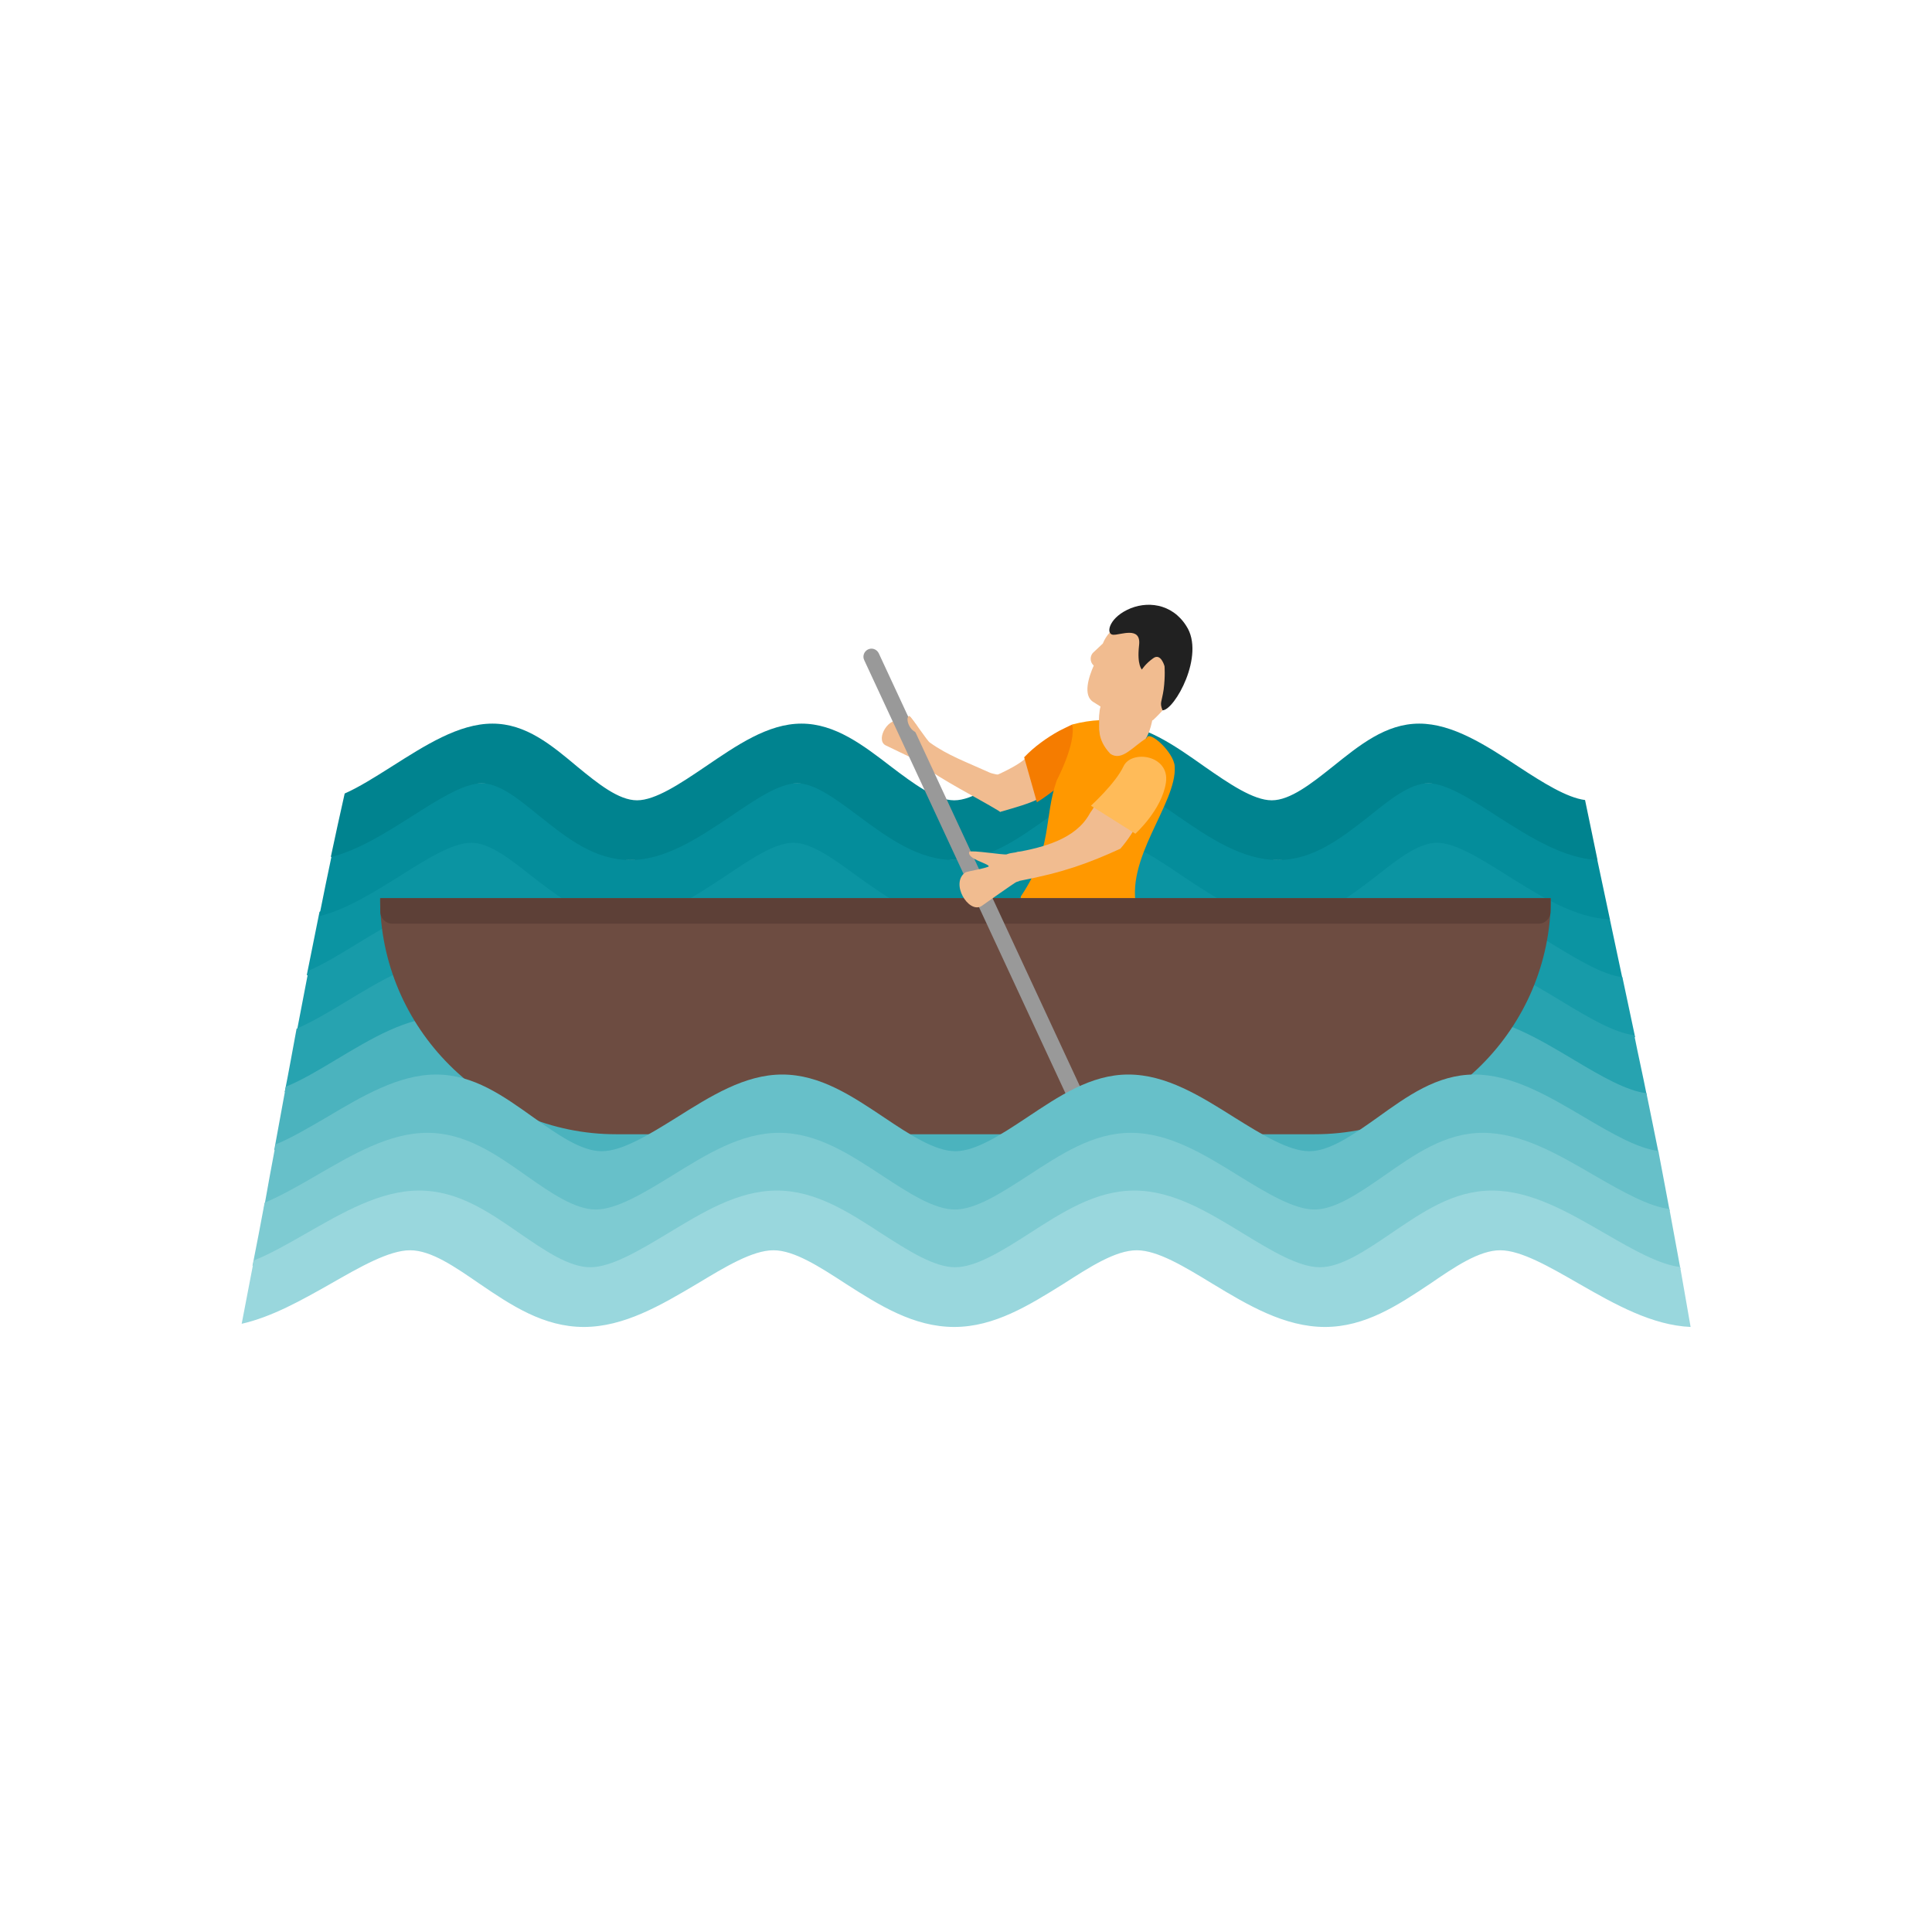 <?xml version="1.0" encoding="UTF-8"?>
<!DOCTYPE svg PUBLIC "-//W3C//DTD SVG 1.1//EN" "http://www.w3.org/Graphics/SVG/1.1/DTD/svg11.dtd">
<!-- Creator: CorelDRAW -->
<svg xmlns="http://www.w3.org/2000/svg" xml:space="preserve" width="6.827in" height="6.827in" style="shape-rendering:geometricPrecision; text-rendering:geometricPrecision; image-rendering:optimizeQuality; fill-rule:evenodd; clip-rule:evenodd"
viewBox="0 0 6.827 6.827"
 xmlns:xlink="http://www.w3.org/1999/xlink">
 <defs>
  <style type="text/css">
   <![CDATA[
    .fil20 {fill:none}
    .fil11 {fill:#212121}
    .fil13 {fill:#5D4037}
    .fil12 {fill:#6D4C41}
    .fil15 {fill:gray}
    .fil16 {fill:#FFBB59}
    .fil2 {fill:#00838F;fill-rule:nonzero}
    .fil1 {fill:#048D9B;fill-rule:nonzero}
    .fil0 {fill:#0B94A2;fill-rule:nonzero}
    .fil3 {fill:#179BA9;fill-rule:nonzero}
    .fil7 {fill:#1E88E5;fill-rule:nonzero}
    .fil4 {fill:#27A3B0;fill-rule:nonzero}
    .fil8 {fill:#42A5F5;fill-rule:nonzero}
    .fil5 {fill:#4BB3BE;fill-rule:nonzero}
    .fil17 {fill:#67C0C9;fill-rule:nonzero}
    .fil18 {fill:#7ECBD2;fill-rule:nonzero}
    .fil14 {fill:#999999;fill-rule:nonzero}
    .fil19 {fill:#99D7DD;fill-rule:nonzero}
    .fil6 {fill:#F1BC90;fill-rule:nonzero}
    .fil9 {fill:#F57C00;fill-rule:nonzero}
    .fil10 {fill:#FF9800;fill-rule:nonzero}
   ]]>
  </style>
 </defs>
 <g id="Layer_x0020_1">
  <g id="_327201952">
   <path id="_324944072" class="fil0" d="M1.086 3.446c0.097,-0.024 0.194,-0.083 0.289,-0.142 0.095,-0.059 0.189,-0.118 0.256,-0.118 0.067,0 0.143,0.059 0.219,0.118 0.101,0.077 0.204,0.153 0.333,0.153 0.129,0 0.247,-0.077 0.364,-0.153 0.089,-0.059 0.177,-0.118 0.244,-0.118 0.067,0 0.149,0.059 0.231,0.118 0.109,0.077 0.22,0.153 0.349,0.153 0.13,0 0.239,-0.077 0.348,-0.153 0.082,-0.059 0.164,-0.118 0.232,-0.118 0.067,0 0.155,0.059 0.243,0.118 0.118,0.077 0.237,0.153 0.366,0.153 0.13,0 0.232,-0.077 0.332,-0.153 0.076,-0.059 0.152,-0.118 0.219,-0.118 0.067,0 0.161,0.059 0.256,0.118 0.12,0.073 0.242,0.147 0.366,0.153 -0.015,-0.071 -0.03,-0.142 -0.045,-0.212 -0.067,-0.008 -0.156,-0.062 -0.243,-0.117 -0.122,-0.077 -0.244,-0.153 -0.367,-0.153 -0.124,0 -0.22,0.077 -0.319,0.153 -0.077,0.059 -0.154,0.118 -0.222,0.118 -0.068,0 -0.157,-0.059 -0.246,-0.118 -0.114,-0.077 -0.227,-0.153 -0.351,-0.153 -0.124,0 -0.229,0.077 -0.336,0.153 -0.083,0.059 -0.166,0.118 -0.234,0.118 -0.067,0 -0.151,-0.059 -0.234,-0.118 -0.106,-0.077 -0.211,-0.153 -0.334,-0.153 -0.124,0 -0.238,0.077 -0.352,0.153 -0.089,0.059 -0.179,0.118 -0.246,0.118 -0.068,0 -0.145,-0.059 -0.221,-0.118 -0.098,-0.077 -0.194,-0.153 -0.318,-0.153 -0.123,0 -0.245,0.077 -0.368,0.153 -0.058,0.036 -0.116,0.071 -0.168,0.094 -0.015,0.075 -0.03,0.149 -0.045,0.224z"/>
   <path id="_324944120" class="fil1" d="M1.127 3.238c0.096,-0.024 0.191,-0.083 0.285,-0.142 0.094,-0.059 0.187,-0.118 0.253,-0.118 0.066,0 0.139,0.059 0.214,0.118 0.099,0.077 0.199,0.153 0.326,0.153 0.127,0 0.243,-0.077 0.358,-0.153 0.088,-0.059 0.174,-0.118 0.24,-0.118 0.066,0 0.145,0.059 0.226,0.118 0.107,0.077 0.215,0.153 0.342,0.153 0.127,0 0.236,-0.077 0.342,-0.153 0.081,-0.059 0.162,-0.118 0.227,-0.118 0.066,0 0.152,0.059 0.239,0.118 0.115,0.077 0.231,0.153 0.358,0.153 0.127,0 0.227,-0.077 0.326,-0.153 0.075,-0.059 0.149,-0.118 0.215,-0.118 0.066,0 0.158,0.059 0.252,0.118 0.118,0.074 0.237,0.147 0.359,0.153 -0.015,-0.071 -0.03,-0.142 -0.045,-0.212 -0.065,-0.008 -0.152,-0.062 -0.239,-0.117 -0.12,-0.077 -0.239,-0.153 -0.36,-0.153 -0.121,0 -0.217,0.077 -0.313,0.153 -0.075,0.059 -0.151,0.118 -0.217,0.118 -0.067,0 -0.154,-0.059 -0.241,-0.118 -0.112,-0.077 -0.222,-0.153 -0.343,-0.153 -0.121,0 -0.225,0.077 -0.33,0.153 -0.081,0.059 -0.163,0.118 -0.23,0.118 -0.066,0 -0.148,-0.059 -0.228,-0.118 -0.103,-0.077 -0.205,-0.153 -0.326,-0.153 -0.121,0 -0.234,0.077 -0.347,0.153 -0.088,0.059 -0.176,0.118 -0.242,0.118 -0.067,0 -0.142,-0.059 -0.216,-0.118 -0.095,-0.077 -0.188,-0.153 -0.309,-0.153 -0.121,0 -0.242,0.077 -0.363,0.153 -0.057,0.036 -0.115,0.072 -0.166,0.094 -0.016,0.075 -0.031,0.149 -0.046,0.224z"/>
   <path id="_324944096" class="fil2" d="M1.171 3.028c0.095,-0.024 0.189,-0.083 0.282,-0.142 0.093,-0.059 0.185,-0.118 0.249,-0.118 0.065,0 0.135,0.059 0.207,0.118 0.096,0.077 0.193,0.153 0.318,0.153 0.124,0 0.239,-0.077 0.353,-0.153 0.087,-0.059 0.172,-0.118 0.237,-0.118 0.064,0 0.141,0.059 0.22,0.118 0.104,0.077 0.21,0.153 0.334,0.153 0.124,0 0.231,-0.077 0.337,-0.153 0.079,-0.059 0.159,-0.118 0.223,-0.118 0.065,0 0.149,0.059 0.234,0.118 0.112,0.077 0.226,0.153 0.351,0.153 0.124,0 0.223,-0.077 0.32,-0.153 0.073,-0.059 0.146,-0.118 0.211,-0.118 0.065,0 0.155,0.059 0.246,0.118 0.116,0.074 0.233,0.147 0.352,0.153 -0.015,-0.071 -0.029,-0.142 -0.044,-0.212 -0.064,-0.008 -0.15,-0.062 -0.234,-0.117 -0.117,-0.077 -0.234,-0.153 -0.352,-0.153 -0.119,0 -0.212,0.077 -0.307,0.153 -0.074,0.059 -0.149,0.118 -0.214,0.118 -0.065,0 -0.151,-0.059 -0.236,-0.118 -0.109,-0.077 -0.216,-0.153 -0.335,-0.153 -0.119,0 -0.22,0.077 -0.324,0.153 -0.08,0.059 -0.162,0.118 -0.227,0.118 -0.065,0 -0.144,-0.059 -0.222,-0.118 -0.1,-0.077 -0.199,-0.153 -0.318,-0.153 -0.119,0 -0.229,0.077 -0.341,0.153 -0.087,0.059 -0.175,0.118 -0.24,0.118 -0.065,0 -0.138,-0.059 -0.21,-0.118 -0.092,-0.077 -0.182,-0.153 -0.301,-0.153 -0.119,0 -0.238,0.077 -0.358,0.153 -0.057,0.036 -0.114,0.072 -0.164,0.094 -0.017,0.075 -0.033,0.149 -0.049,0.224z"/>
   <path id="_324943712" class="fil3" d="M1.046 3.654c0.099,-0.024 0.196,-0.083 0.294,-0.142 0.096,-0.059 0.191,-0.118 0.26,-0.118 0.068,0 0.146,0.059 0.224,0.118 0.103,0.077 0.208,0.153 0.34,0.153 0.132,0 0.252,-0.077 0.37,-0.153 0.09,-0.059 0.179,-0.118 0.247,-0.118 0.068,0 0.152,0.059 0.236,0.118 0.112,0.077 0.224,0.153 0.356,0.153 0.132,0 0.244,-0.077 0.354,-0.153 0.084,-0.059 0.167,-0.118 0.236,-0.118 0.068,0 0.158,0.059 0.248,0.118 0.12,0.077 0.24,0.153 0.372,0.153 0.132,0 0.236,-0.077 0.339,-0.153 0.078,-0.059 0.155,-0.118 0.223,-0.118 0.069,0 0.164,0.059 0.261,0.118 0.122,0.073 0.245,0.147 0.372,0.153 -0.015,-0.071 -0.03,-0.142 -0.045,-0.212 -0.068,-0.008 -0.158,-0.062 -0.248,-0.117 -0.125,-0.077 -0.248,-0.153 -0.374,-0.153 -0.126,0 -0.225,0.077 -0.325,0.153 -0.078,0.059 -0.157,0.118 -0.225,0.118 -0.069,0 -0.16,-0.059 -0.251,-0.118 -0.117,-0.077 -0.232,-0.153 -0.358,-0.153 -0.126,0 -0.233,0.077 -0.341,0.153 -0.084,0.059 -0.169,0.118 -0.238,0.118 -0.069,0 -0.154,-0.059 -0.239,-0.118 -0.109,-0.077 -0.215,-0.153 -0.341,-0.153 -0.127,0 -0.242,0.077 -0.358,0.153 -0.09,0.059 -0.181,0.118 -0.25,0.118 -0.069,0 -0.148,-0.059 -0.226,-0.118 -0.1,-0.077 -0.199,-0.153 -0.325,-0.153 -0.126,0 -0.249,0.077 -0.374,0.153 -0.059,0.036 -0.117,0.072 -0.17,0.094 -0.014,0.075 -0.029,0.149 -0.043,0.224z"/>
   <path id="_324943592" class="fil4" d="M1.007 3.859c0.101,-0.024 0.2,-0.083 0.298,-0.142 0.097,-0.059 0.194,-0.118 0.263,-0.118 0.07,0 0.149,0.059 0.229,0.118 0.106,0.077 0.213,0.153 0.346,0.153 0.134,0 0.256,-0.077 0.376,-0.153 0.091,-0.059 0.182,-0.118 0.252,-0.118 0.069,0 0.154,0.059 0.241,0.118 0.113,0.077 0.228,0.153 0.362,0.153 0.134,0 0.248,-0.077 0.361,-0.153 0.086,-0.059 0.17,-0.118 0.24,-0.118 0.07,0 0.161,0.059 0.253,0.118 0.121,0.077 0.243,0.153 0.377,0.153 0.134,0 0.241,-0.077 0.345,-0.153 0.079,-0.059 0.158,-0.118 0.227,-0.118 0.07,0 0.167,0.059 0.265,0.118 0.123,0.073 0.248,0.147 0.377,0.153 -0.014,-0.071 -0.03,-0.141 -0.044,-0.212 -0.07,-0.008 -0.161,-0.062 -0.252,-0.117 -0.127,-0.077 -0.252,-0.153 -0.381,-0.153 -0.129,0 -0.229,0.077 -0.331,0.153 -0.079,0.059 -0.16,0.118 -0.23,0.118 -0.07,0 -0.163,-0.059 -0.255,-0.118 -0.119,-0.077 -0.236,-0.153 -0.365,-0.153 -0.129,0 -0.237,0.077 -0.347,0.153 -0.086,0.059 -0.172,0.118 -0.242,0.118 -0.07,0 -0.157,-0.059 -0.243,-0.118 -0.111,-0.077 -0.22,-0.153 -0.349,-0.153 -0.129,0 -0.245,0.077 -0.363,0.153 -0.091,0.059 -0.184,0.118 -0.254,0.118 -0.07,0 -0.151,-0.059 -0.231,-0.118 -0.103,-0.077 -0.204,-0.153 -0.333,-0.153 -0.129,0 -0.253,0.077 -0.379,0.153 -0.059,0.036 -0.119,0.071 -0.172,0.094 -0.014,0.075 -0.027,0.149 -0.042,0.224z"/>
   <path id="_324943688" class="fil5" d="M0.97 4.064c0.102,-0.024 0.202,-0.083 0.301,-0.142 0.099,-0.059 0.197,-0.118 0.267,-0.118 0.071,0 0.152,0.059 0.234,0.118 0.108,0.077 0.217,0.153 0.353,0.153 0.136,0 0.26,-0.077 0.382,-0.153 0.093,-0.059 0.184,-0.118 0.256,-0.118 0.07,0 0.157,0.059 0.245,0.118 0.115,0.077 0.232,0.153 0.368,0.153 0.136,0 0.253,-0.077 0.367,-0.153 0.087,-0.059 0.173,-0.118 0.244,-0.118 0.071,0 0.163,0.059 0.257,0.118 0.123,0.077 0.247,0.153 0.383,0.153 0.136,0 0.245,-0.077 0.352,-0.153 0.08,-0.059 0.161,-0.118 0.232,-0.118 0.071,0 0.169,0.059 0.268,0.118 0.126,0.074 0.25,0.147 0.382,0.153 -0.014,-0.071 -0.029,-0.142 -0.043,-0.212 -0.07,-0.008 -0.163,-0.062 -0.255,-0.117 -0.129,-0.077 -0.256,-0.153 -0.386,-0.153 -0.131,0 -0.234,0.077 -0.338,0.153 -0.081,0.059 -0.162,0.118 -0.234,0.118 -0.071,0 -0.166,-0.059 -0.26,-0.118 -0.121,-0.077 -0.24,-0.153 -0.371,-0.153 -0.131,0 -0.242,0.077 -0.353,0.153 -0.087,0.059 -0.175,0.118 -0.246,0.118 -0.071,0 -0.16,-0.059 -0.247,-0.118 -0.113,-0.077 -0.225,-0.153 -0.356,-0.153 -0.131,0 -0.249,0.077 -0.369,0.153 -0.093,0.059 -0.186,0.118 -0.258,0.118 -0.071,0 -0.154,-0.059 -0.236,-0.118 -0.105,-0.077 -0.209,-0.153 -0.34,-0.153 -0.131,0 -0.257,0.077 -0.384,0.153 -0.06,0.036 -0.12,0.072 -0.175,0.094 -0.014,0.075 -0.027,0.149 -0.041,0.224z"/>
   <g>
    <path id="_324943016" class="fil6" d="M3.567 2.748c-0.01,-0.005 -0.06,-0.013 -0.07,-0.018 -0.079,-0.036 -0.149,-0.061 -0.211,-0.106 -0.007,-0.002 -0.065,-0.091 -0.072,-0.093 -0.021,0.004 0.026,0.061 0.02,0.066 -0.003,0.003 -0.043,-0.047 -0.046,-0.048 -0.047,-0.022 -0.095,0.063 -0.06,0.084 0.003,0.002 0.103,0.049 0.105,0.051 0.009,0.009 0.005,0.004 0.016,0.013 0.079,0.06 0.202,0.121 0.278,0.167 0.003,0.002 0.005,0.003 0.007,0.005 0.033,-0.055 0.03,-0.083 0.032,-0.121z"/>
    <path id="_324943376" class="fil6" d="M3.624 2.679c-0.016,0.018 -0.07,0.047 -0.123,0.069l0.033 0.121c0.056,-0.016 0.104,-0.03 0.131,-0.044l-0.041 -0.146z"/>
    <path id="_324943280" class="fil7" d="M3.842 3.411c-0.085,0.034 -0.196,0.007 -0.286,0.025 0.005,0.028 -0.018,0.115 -0.025,0.149l0.237 0.009c0.029,-0.081 0.088,-0.158 0.073,-0.184z"/>
    <path id="_324942608" class="fil8" d="M4.002 3.211c-0.001,0.037 -0.013,0.081 -0.032,0.123 -0.024,0.055 -0.064,0.071 -0.104,0.102 -0.1,0.037 -0.263,0.114 -0.359,0.134l-0.105 -0.242c0.049,-0.036 0.15,-0.092 0.217,-0.111l0.035 -0.103c0.002,-0.007 0.007,-0.014 0.012,-0.019l-1.9685e-005 -3.14961e-005c0.119,-0.107 0.243,-0.005 0.301,0.045 0.018,0.015 0.029,0.034 0.035,0.071z"/>
    <path id="_324942200" class="fil6" d="M4.073 2.546c0.029,-0.027 0.137,-0.131 0.111,-0.243 -0.01,-0.041 -0.035,-0.071 -0.066,-0.09 -0.024,-0.014 -0.052,-0.022 -0.08,-0.023 -0.028,-0.001 -0.056,0.005 -0.08,0.017 -0.027,0.014 -0.049,0.037 -0.061,0.067l-0.033 0.031 -5.90551e-005 -5.90551e-005c-0.013,0.012 -0.013,0.033 -0.001,0.045 0.001,0.001 0.001,0.001 0.002,0.002 -0.017,0.038 -0.04,0.106 -0.001,0.129 0.006,0.004 0.023,0.014 0.025,0.016 -0.009,0.026 -0.011,0.132 0.013,0.165 0.008,0.011 -0.016,0.018 0.002,0.027 0.014,0.007 0.036,-0.019 0.058,-0.014l-7.87402e-006 3.54331e-005c0.001,0 0.003,0.001 0.004,0.001 0.015,0.003 0.029,-0.019 0.039,-0.02 0.013,-0.001 -0.01,0.007 0,3.93701e-006 0.05,-0.03 0.062,-0.087 0.067,-0.112z"/>
    <path id="_324942536" class="fil9" d="M3.789 2.56c-0.015,0.007 -0.031,0.015 -0.047,0.023 -0.043,0.024 -0.087,0.055 -0.123,0.093l0.045 0.159c0.024,-0.014 0.05,-0.035 0.075,-0.053 0.009,-0.007 0.018,-0.013 0.028,-0.018 0,0 0.047,-0.139 0.022,-0.204z"/>
    <path id="_324942296" class="fil10" d="M3.924 2.664c-0.051,-0.053 -0.038,-0.099 -0.04,-0.119 -0.027,0.001 -0.06,0.006 -0.095,0.015 0.014,0.068 -0.055,0.198 -0.055,0.198 -0.046,0.132 -0.014,0.241 -0.125,0.407 -0.007,0.007 0.005,0.035 0.025,0.038 0.093,0.011 0.363,0.087 0.38,0.072 0.013,-0.011 0.011,-0.042 0.005,-0.056 -0.051,-0.181 0.141,-0.379 0.132,-0.511 -0.003,-0.05 -0.091,-0.13 -0.099,-0.1 -0.049,0.03 -0.087,0.083 -0.128,0.056z"/>
    <path id="_324942344" class="fil11" d="M4.036 2.367c0,0 -0.019,-0.015 -0.011,-0.086 0.009,-0.071 -0.067,-0.036 -0.092,-0.038 -0.025,-0.002 -0.017,-0.055 0.05,-0.088 0.067,-0.033 0.158,-0.024 0.209,0.057 0.068,0.103 -0.042,0.298 -0.084,0.298 -0.011,-0.028 -0.003,-0.027 0.004,-0.074 0.006,-0.047 0.003,-0.082 0.003,-0.082 0,0 -0.013,-0.048 -0.04,-0.028 -0.027,0.019 -0.04,0.04 -0.04,0.04z"/>
    <path id="_324942392" class="fil12" d="M1.344 3.174l4.136 0 0 3.93701e-006c0,0.459 -0.375,0.834 -0.834,0.834l-2.469 0c-0.459,0 -0.834,-0.375 -0.834,-0.834l0 -3.93701e-006z"/>
    <path id="_327180904" class="fil13" d="M1.344 3.174l4.135 0 0 0.048c0,0.023 -0.019,0.042 -0.042,0.042l-4.051 0c-0.023,0 -0.042,-0.019 -0.042,-0.042l0 -0.048z"/>
    <path id="_327192448" class="fil14" d="M3.105 2.308c-0.007,-0.014 -0.024,-0.02 -0.038,-0.013 -0.014,0.007 -0.02,0.024 -0.013,0.038l0.833 1.793c0.007,0.014 0.024,0.02 0.038,0.013 0.014,-0.007 0.02,-0.024 0.013,-0.038l-0.833 -1.793z"/>
    <path id="_327178624" class="fil15" d="M4.107 4.145c0.044,0.081 0.072,0.135 -0.058,0.205 -0.129,0.07 -0.16,0.019 -0.205,-0.063 -0.151,-0.279 0.113,-0.42 0.263,-0.142z"/>
    <path id="_327202528" class="fil6" d="M3.242 2.567c-0.014,-0.019 -0.026,-0.036 -0.029,-0.037 -0.014,0.003 -0.004,0.049 0.027,0.059l0.002 -0.022z"/>
    <g>
     <path id="_327202936" class="fil6" d="M3.603 3.009c-0.016,0.005 -0.028,0.003 -0.046,0.01 -0.009,0.003 -0.124,-0.016 -0.132,-0.009 -0.009,0.025 0.067,0.041 0.069,0.051 0.001,0.005 -0.08,0.019 -0.083,0.022 -0.054,0.038 0.011,0.146 0.057,0.119 0.004,-0.003 0.119,-0.084 0.123,-0.085 0.005,-0.002 0.008,-0.003 0.01,-0.003l0.003 -0.104z"/>
     <path id="_327202696" class="fil6" d="M3.868 2.846c-0.005,0.014 -0.015,0.023 -0.019,0.032 -0.049,0.086 -0.159,0.116 -0.26,0.134 -0.031,0.048 -0.101,0.036 -0.084,0.067 0.015,0.028 0.058,0.041 0.096,0.034 0.157,-0.03 0.244,-0.062 0.358,-0.114 0.027,-0.031 0.05,-0.067 0.07,-0.106l-0.08 -0.024 -0.08 -0.023 -7.87402e-006 0z"/>
    </g>
    <path id="_327202768" class="fil16" d="M4.011 2.947c0,0 0.095,-0.085 0.109,-0.182 0.014,-0.097 -0.122,-0.117 -0.15,-0.057 -0.028,0.06 -0.115,0.139 -0.115,0.139l0.157 0.099z"/>
   </g>
   <path id="_327202984" class="fil17" d="M0.931 4.268c0.104,-0.024 0.205,-0.083 0.306,-0.142 0.1,-0.059 0.2,-0.118 0.271,-0.118 0.072,0 0.155,0.059 0.238,0.118 0.11,0.077 0.221,0.153 0.359,0.153 0.138,0 0.264,-0.077 0.388,-0.153 0.094,-0.059 0.188,-0.118 0.26,-0.118 0.072,0 0.16,0.059 0.249,0.118 0.117,0.077 0.235,0.153 0.373,0.153 0.138,0 0.256,-0.077 0.373,-0.153 0.089,-0.059 0.176,-0.118 0.248,-0.118 0.072,0 0.166,0.059 0.261,0.118 0.124,0.077 0.25,0.153 0.388,0.153 0.138,0 0.248,-0.077 0.359,-0.153 0.083,-0.059 0.165,-0.118 0.237,-0.118 0.072,0 0.172,0.059 0.273,0.118 0.126,0.073 0.253,0.147 0.386,0.153 -0.013,-0.071 -0.027,-0.142 -0.04,-0.212 -0.071,-0.008 -0.165,-0.062 -0.258,-0.117 -0.13,-0.077 -0.259,-0.153 -0.392,-0.153 -0.133,0 -0.238,0.077 -0.344,0.153 -0.083,0.059 -0.167,0.118 -0.239,0.118 -0.073,0 -0.168,-0.059 -0.263,-0.118 -0.122,-0.077 -0.243,-0.153 -0.377,-0.153 -0.133,0 -0.246,0.077 -0.36,0.153 -0.089,0.059 -0.179,0.118 -0.251,0.118 -0.072,0 -0.162,-0.059 -0.25,-0.118 -0.115,-0.077 -0.228,-0.153 -0.362,-0.153 -0.133,0 -0.254,0.077 -0.375,0.153 -0.095,0.059 -0.19,0.118 -0.263,0.118 -0.072,0 -0.156,-0.059 -0.239,-0.118 -0.108,-0.077 -0.213,-0.153 -0.346,-0.153 -0.133,0 -0.262,0.077 -0.39,0.153 -0.062,0.036 -0.123,0.072 -0.177,0.094 -0.014,0.075 -0.028,0.149 -0.041,0.224z"/>
   <path id="_327201904" class="fil18" d="M0.892 4.473c0.106,-0.024 0.209,-0.083 0.312,-0.142 0.101,-0.059 0.202,-0.118 0.276,-0.118 0.073,0 0.157,0.059 0.241,0.118 0.111,0.077 0.223,0.153 0.364,0.153 0.14,0 0.268,-0.077 0.395,-0.153 0.096,-0.059 0.191,-0.118 0.264,-0.118 0.073,0 0.162,0.059 0.252,0.118 0.118,0.077 0.238,0.153 0.378,0.153 0.14,0 0.261,-0.077 0.381,-0.153 0.09,-0.059 0.18,-0.118 0.253,-0.118 0.073,0 0.168,0.059 0.264,0.118 0.126,0.077 0.253,0.153 0.393,0.153 0.14,0 0.254,-0.077 0.366,-0.153 0.085,-0.059 0.169,-0.118 0.241,-0.118 0.073,0 0.174,0.059 0.276,0.118 0.128,0.073 0.256,0.147 0.39,0.153 -0.013,-0.071 -0.026,-0.142 -0.039,-0.212 -0.072,-0.008 -0.167,-0.062 -0.261,-0.116 -0.132,-0.077 -0.262,-0.153 -0.398,-0.153 -0.135,0 -0.242,0.077 -0.351,0.153 -0.085,0.059 -0.171,0.118 -0.244,0.118 -0.073,0 -0.17,-0.059 -0.266,-0.118 -0.124,-0.077 -0.247,-0.153 -0.383,-0.153 -0.135,0 -0.249,0.077 -0.366,0.153 -0.091,0.059 -0.182,0.118 -0.256,0.118 -0.073,0 -0.164,-0.059 -0.254,-0.118 -0.117,-0.077 -0.232,-0.153 -0.367,-0.153 -0.136,0 -0.258,0.077 -0.381,0.153 -0.096,0.059 -0.193,0.118 -0.267,0.118 -0.073,0 -0.159,-0.059 -0.243,-0.118 -0.109,-0.077 -0.217,-0.153 -0.352,-0.153 -0.135,0 -0.265,0.077 -0.396,0.153 -0.062,0.036 -0.124,0.071 -0.179,0.094 -0.014,0.075 -0.028,0.149 -0.043,0.224z"/>
   <path id="_327202096" class="fil19" d="M0.853 4.678c0.107,-0.024 0.212,-0.083 0.316,-0.142 0.103,-0.059 0.206,-0.118 0.28,-0.118 0.075,0 0.159,0.059 0.245,0.118 0.113,0.077 0.227,0.153 0.369,0.153 0.142,0 0.273,-0.077 0.401,-0.153 0.098,-0.059 0.195,-0.118 0.269,-0.118 0.074,0 0.164,0.059 0.255,0.118 0.12,0.077 0.241,0.153 0.384,0.153 0.142,0 0.265,-0.077 0.387,-0.153 0.092,-0.059 0.183,-0.118 0.258,-0.118 0.074,0 0.17,0.059 0.267,0.118 0.127,0.077 0.256,0.153 0.398,0.153 0.142,0 0.258,-0.077 0.372,-0.153 0.086,-0.059 0.173,-0.118 0.247,-0.118 0.074,0 0.175,0.059 0.278,0.118 0.129,0.074 0.259,0.147 0.395,0.153 -0.012,-0.071 -0.025,-0.142 -0.037,-0.212 -0.073,-0.008 -0.168,-0.062 -0.263,-0.117 -0.133,-0.077 -0.264,-0.153 -0.402,-0.153 -0.137,0 -0.247,0.077 -0.359,0.153 -0.087,0.059 -0.174,0.118 -0.249,0.118 -0.075,0 -0.172,-0.059 -0.269,-0.118 -0.126,-0.077 -0.25,-0.153 -0.387,-0.153 -0.137,0 -0.255,0.077 -0.373,0.153 -0.092,0.059 -0.186,0.118 -0.26,0.118 -0.074,0 -0.166,-0.059 -0.258,-0.118 -0.118,-0.077 -0.235,-0.153 -0.372,-0.153 -0.138,0 -0.262,0.077 -0.388,0.153 -0.098,0.059 -0.197,0.118 -0.271,0.118 -0.075,0 -0.161,-0.059 -0.247,-0.118 -0.111,-0.077 -0.22,-0.153 -0.358,-0.153 -0.137,0 -0.269,0.077 -0.402,0.153 -0.063,0.036 -0.126,0.072 -0.182,0.094 -0.014,0.075 -0.029,0.149 -0.043,0.224z"/>
  </g>
 </g>
 <rect class="fil20" width="6.827" height="6.827"/>
</svg>
